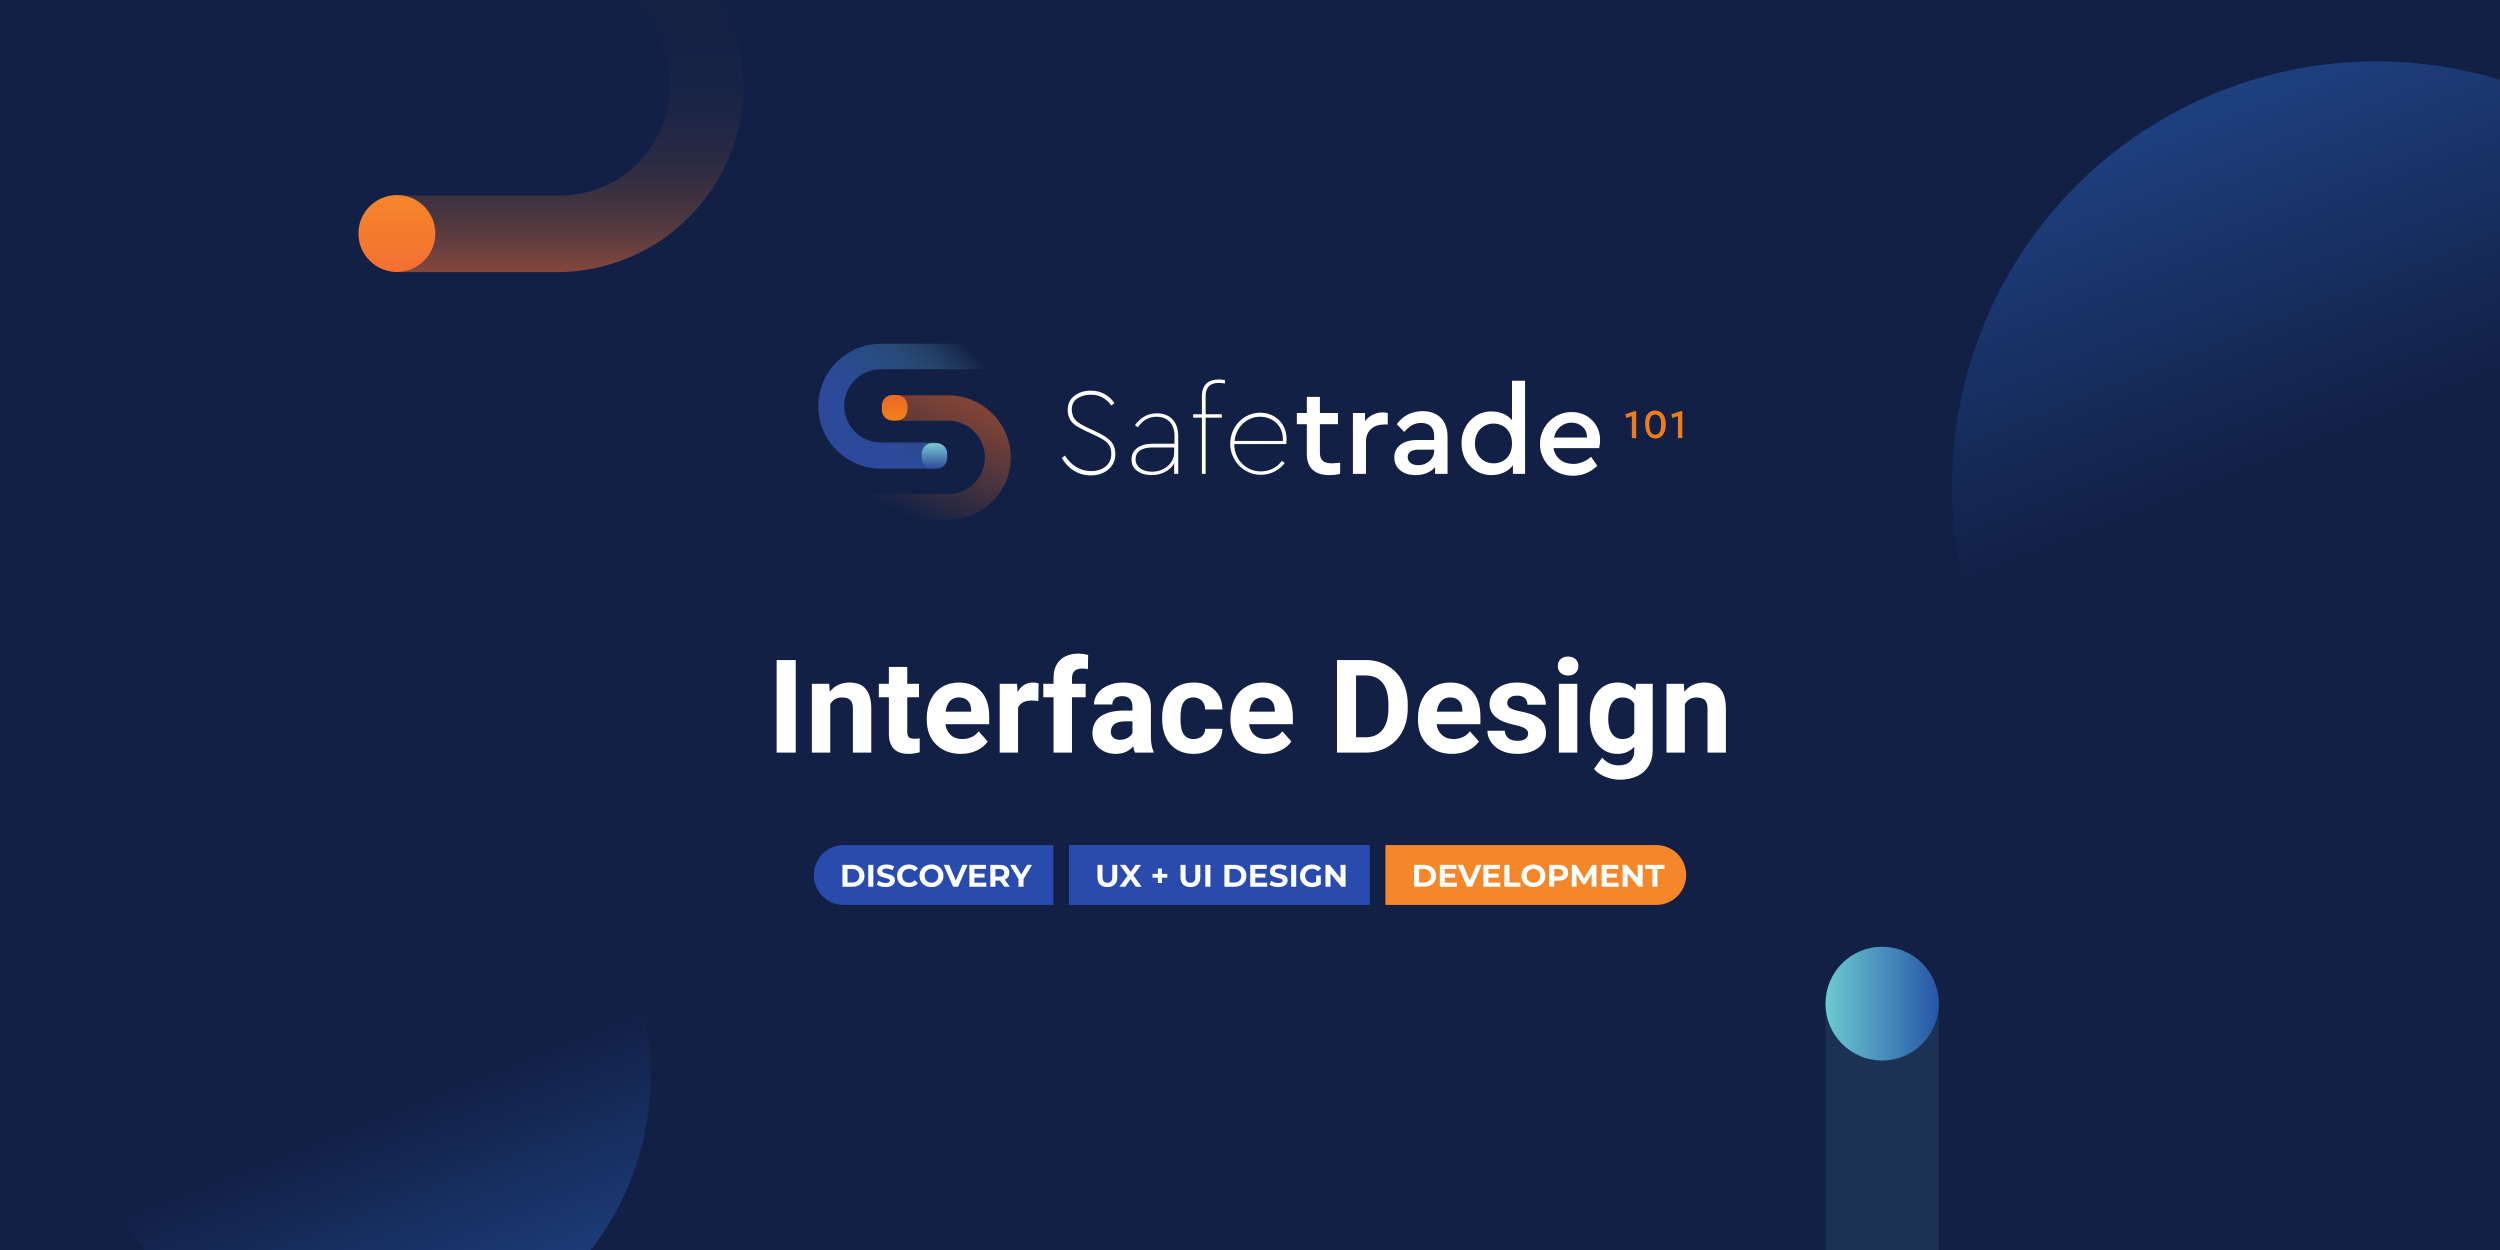 <svg width="1920" height="960" viewBox="0 0 1920 960" fill="none" xmlns="http://www.w3.org/2000/svg">
<rect x="0" y="0" width="1920" height="960" fill="#333333" stroke="none"/>
<g clip-path="url(#clip0_176_5679)">
<rect width="1920" height="960" fill="#122046"/>
<path d="M362.478 1028.28C474.056 983.976 528.59 857.607 484.283 746.029C439.976 634.451 313.607 579.918 202.029 624.225C90.451 668.532 35.918 794.901 80.225 906.478C124.532 1018.06 250.901 1072.59 362.478 1028.28Z" fill="url(#paint0_linear_176_5679)" fill-opacity="0.6"/>
<path d="M1704.77 70.229C1537.56 136.63 1455.83 326.014 1522.23 493.231C1588.63 660.447 1778.01 742.174 1945.23 675.773C2112.45 609.373 2194.17 419.989 2127.77 252.772C2061.37 85.556 1871.99 3.828 1704.77 70.229Z" fill="url(#paint1_linear_176_5679)" fill-opacity="0.6"/>
<path d="M817.851 349.866C822.633 357.26 829.328 361.792 837.936 361.792C847.022 361.792 853.478 356.783 853.478 348.673C853.478 341.279 850.13 338.655 841.044 334.362L833.871 331.023C831.002 329.592 828.611 328.399 826.698 327.207C823.111 324.822 820.003 321.005 820.003 315.042C820.003 310.272 821.676 306.694 825.024 304.071C828.371 301.447 832.675 300.016 837.697 300.016C845.587 300.016 851.804 303.594 855.869 309.557L853.478 311.465C849.413 305.74 844.153 303.117 837.697 303.117C833.871 303.117 830.284 304.071 827.415 305.979C824.546 307.887 823.111 310.749 823.111 314.804C823.589 322.198 826.937 324.345 835.066 328.399L842.24 331.739C851.804 336.27 856.586 340.325 856.586 348.912C856.586 358.452 848.456 365.131 837.697 365.131C828.132 365.131 820.481 360.122 815.46 351.774L817.851 349.866Z" fill="white"/>
<path d="M904.647 363.938H901.777V355.829C898.43 361.553 891.974 364.892 884.562 364.892C880.258 364.892 876.432 363.938 873.563 361.792C870.454 359.645 869.02 356.783 869.02 352.728C869.02 345.572 875.236 340.802 884.801 340.802H902.016V334.839C902.016 325.299 896.517 320.051 888.148 320.051C881.931 320.051 877.628 322.913 873.802 328.161L871.65 326.491C876.193 320.528 881.453 317.428 888.387 317.428C898.43 317.428 904.886 323.629 904.886 335.078V363.938H904.647ZM901.777 343.664H884.801C876.671 343.664 872.128 347.004 872.128 352.728C872.128 358.929 877.867 362.269 884.801 362.269C893.887 362.269 901.777 355.829 901.777 347.481V343.664Z" fill="white"/>
<path d="M925.927 318.143H938.361V320.767H925.927V363.938H923.058V320.767H916.363V318.143H923.058V304.309C923.058 295.484 928.079 291.429 935.97 291.429C937.643 291.429 939.317 291.668 940.752 291.906V294.53C938.839 294.292 937.404 294.053 936.209 294.053C929.275 294.053 925.927 297.392 925.927 304.309V318.143Z" fill="white"/>
<path d="M947.925 341.279C947.925 352.966 957.011 362.03 968.249 362.03C974.944 362.03 980.683 359.168 984.508 353.92L986.66 355.59C982.356 361.314 975.661 364.654 968.249 364.654C955.337 364.654 944.817 353.92 944.817 340.802C944.817 327.684 955.098 316.951 967.771 316.951C978.77 316.951 988.095 324.822 988.095 337.224C988.095 338.178 988.095 339.61 987.856 341.041H947.925V341.279ZM985.226 338.655C985.943 327.207 977.574 320.051 967.771 320.051C957.489 320.051 949.121 328.161 948.164 338.655H985.226Z" fill="white"/>
<path d="M1029.22 363.938C1026.11 364.654 1023.24 364.892 1020.85 364.892C1010.09 364.892 1003.64 359.645 1003.64 348.673V325.776H995.985V317.189H1003.64V304.786H1013.68V317.189H1027.55V325.776H1013.68V347.719C1013.68 353.682 1016.79 355.829 1023 355.829C1024.44 355.829 1026.35 355.59 1029.22 355.352V363.938Z" fill="white"/>
<path d="M1066.04 326.014H1062.94C1055.04 326.014 1049.07 330.784 1049.07 338.894V363.938H1039.02V317.189H1048.35V323.39C1051.7 319.097 1056.72 316.712 1061.98 316.712C1063.41 316.712 1064.61 316.951 1065.8 317.189V326.014H1066.04Z" fill="white"/>
<path d="M1111.47 363.938H1102.15V358.691C1098.8 362.746 1093.54 364.892 1087.09 364.892C1077.28 364.892 1070.83 359.406 1070.83 351.297C1070.83 343.187 1077.52 337.94 1088.04 337.94H1101.43V334.839C1101.43 328.399 1097.85 324.822 1091.39 324.822C1086.13 324.822 1082.3 327.207 1078.48 331.739L1072.74 325.776C1077.52 319.097 1084.46 315.758 1092.58 315.758C1104.06 315.758 1111.71 322.675 1111.71 335.316V363.938H1111.47ZM1101.43 345.334H1089.48C1084.22 345.334 1081.11 347.242 1081.11 351.058C1081.11 354.875 1084.46 357.26 1089.24 357.26C1095.93 357.26 1101.43 352.489 1101.43 346.288V345.334Z" fill="white"/>
<path d="M1171.25 292.383V363.938H1161.93V357.26C1158.58 362.03 1152.36 364.892 1145.43 364.892C1132.28 364.892 1122.47 354.398 1122.47 340.564C1122.23 326.968 1132.52 315.758 1145.43 315.996C1151.88 315.996 1157.62 318.382 1161.21 322.675V292.383H1171.25ZM1147.1 325.299C1138.97 325.299 1132.75 331.5 1132.75 340.564C1132.75 349.627 1138.97 355.829 1147.1 355.829C1154.51 355.829 1161.21 350.82 1161.21 340.564C1161.21 330.546 1154.51 325.299 1147.1 325.299Z" fill="white"/>
<path d="M1193.01 343.903C1194.21 351.535 1200.18 356.306 1208.31 356.306C1213.09 356.306 1217.88 354.398 1221.94 350.82L1226.72 357.737C1221.46 362.746 1215.25 365.369 1208.07 365.369C1193.73 365.369 1182.73 354.875 1182.73 341.041C1182.49 327.684 1193.73 316.235 1207.12 316.474C1219.55 316.474 1228.88 325.776 1228.88 337.94C1228.88 339.848 1228.64 341.995 1228.16 344.141H1193.01V343.903ZM1218.83 336.032C1218.83 328.876 1213.33 324.583 1206.88 324.583C1200.42 324.583 1194.92 329.115 1193.49 336.032H1218.83Z" fill="white"/>
<path d="M1256.61 315.519V336.509H1253.26V319.574L1248.96 321.005L1248.24 318.143L1255.42 315.758H1256.61V315.519Z" fill="#F07D1A"/>
<path d="M1265.22 318.143C1266.65 316.235 1268.57 315.281 1271.2 315.281C1273.83 315.281 1275.74 316.235 1277.18 318.143C1278.61 320.051 1279.33 322.675 1279.33 325.776C1279.33 331.977 1276.7 336.747 1271.44 336.747C1266.18 336.747 1263.55 331.977 1263.55 325.776C1263.31 322.675 1263.79 320.051 1265.22 318.143ZM1271.2 318.382C1268.09 318.382 1266.65 321.005 1266.65 326.014C1266.65 331.023 1268.09 333.885 1271.2 333.885C1274.31 333.885 1275.74 331.023 1275.74 326.014C1275.74 320.767 1274.31 318.382 1271.2 318.382Z" fill="#F07D1A"/>
<path d="M1292 315.519V336.509H1288.65V319.574L1284.35 321.005L1283.63 318.143L1290.8 315.758H1292V315.519Z" fill="#F07D1A"/>
<path d="M728.186 399H637.803C632.304 399 628 394.707 628 389.221C628 383.735 632.304 379.442 637.803 379.442H728.186C743.728 379.442 756.4 366.8 756.4 351.297C756.4 335.793 743.728 323.152 728.186 323.152H687.299C681.799 323.152 677.495 318.859 677.495 313.373C677.495 307.887 681.799 303.594 687.299 303.594H728.186C754.727 303.594 776.246 325.06 776.246 351.535C776.246 378.011 754.488 399 728.186 399Z" fill="url(#paint2_linear_176_5679)"/>
<path d="M677.256 311.465V314.804C677.256 319.336 680.843 322.913 685.386 322.913H688.733C693.276 322.913 696.863 319.336 696.863 314.804V311.465C696.863 306.933 693.276 303.355 688.733 303.355H685.386C680.843 303.355 677.256 306.933 677.256 311.465Z" fill="url(#paint3_linear_176_5679)"/>
<path d="M717.426 359.883H676.539C649.998 359.883 628.478 338.417 628.478 311.942C628.478 285.466 649.998 264 676.539 264H766.921C772.42 264 776.724 268.293 776.724 273.779C776.724 279.265 772.42 283.558 766.921 283.558H676.539C660.997 283.558 648.324 296.2 648.324 311.703C648.324 327.207 660.997 339.848 676.539 339.848H717.426C722.925 339.848 727.229 344.141 727.229 349.627C727.229 355.59 722.925 359.883 717.426 359.883Z" fill="url(#paint4_linear_176_5679)"/>
<path d="M727.468 351.774V348.435C727.468 343.903 723.882 340.325 719.339 340.325H715.991C711.448 340.325 707.862 343.903 707.862 348.435V351.774C707.862 356.306 711.448 359.883 715.991 359.883H719.339C723.882 360.122 727.468 356.306 727.468 351.774Z" fill="url(#paint5_linear_176_5679)"/>
<path d="M611.123 578H596.475V506.906H611.123V578ZM636.807 525.168L637.246 531.271C641.022 526.551 646.084 524.191 652.432 524.191C658.031 524.191 662.197 525.835 664.932 529.123C667.666 532.411 669.066 537.326 669.131 543.869V578H655.02V544.211C655.02 541.216 654.368 539.051 653.066 537.717C651.764 536.35 649.6 535.666 646.572 535.666C642.601 535.666 639.622 537.359 637.637 540.744V578H623.525V525.168H636.807ZM696.768 512.18V525.168H705.801V535.52H696.768V561.887C696.768 563.84 697.142 565.24 697.891 566.086C698.639 566.932 700.072 567.355 702.188 567.355C703.75 567.355 705.133 567.242 706.338 567.014V577.707C703.571 578.553 700.723 578.977 697.793 578.977C687.897 578.977 682.852 573.98 682.656 563.986V535.52H674.941V525.168H682.656V512.18H696.768ZM737.979 578.977C730.231 578.977 723.916 576.6 719.033 571.848C714.183 567.095 711.758 560.764 711.758 552.854V551.486C711.758 546.18 712.783 541.444 714.834 537.277C716.885 533.078 719.782 529.855 723.525 527.609C727.301 525.331 731.598 524.191 736.416 524.191C743.643 524.191 749.323 526.47 753.457 531.027C757.624 535.585 759.707 542.046 759.707 550.412V556.174H726.064C726.52 559.624 727.887 562.391 730.166 564.475C732.477 566.558 735.391 567.6 738.906 567.6C744.342 567.6 748.59 565.63 751.65 561.691L758.584 569.455C756.468 572.45 753.604 574.794 749.99 576.486C746.377 578.146 742.373 578.977 737.979 578.977ZM736.367 535.617C733.568 535.617 731.289 536.561 729.531 538.449C727.806 540.337 726.699 543.039 726.211 546.555H745.84V545.432C745.775 542.307 744.928 539.898 743.301 538.205C741.673 536.48 739.362 535.617 736.367 535.617ZM797.451 538.4C795.531 538.14 793.838 538.01 792.373 538.01C787.035 538.01 783.535 539.816 781.875 543.43V578H767.764V525.168H781.094L781.484 531.467C784.316 526.617 788.239 524.191 793.252 524.191C794.814 524.191 796.279 524.403 797.646 524.826L797.451 538.4ZM809.121 578V535.52H801.26V525.168H809.121V520.676C809.121 514.751 810.814 510.161 814.199 506.906C817.617 503.618 822.386 501.975 828.506 501.975C830.459 501.975 832.852 502.3 835.684 502.951L835.537 513.889C834.365 513.596 832.933 513.449 831.24 513.449C825.934 513.449 823.281 515.939 823.281 520.92V525.168H833.779V535.52H823.281V578H809.121ZM871.719 578C871.068 576.73 870.596 575.152 870.303 573.264C866.885 577.072 862.441 578.977 856.973 578.977C851.797 578.977 847.5 577.479 844.082 574.484C840.697 571.49 839.004 567.714 839.004 563.156C839.004 557.557 841.071 553.26 845.205 550.266C849.372 547.271 855.378 545.757 863.223 545.725H869.717V542.697C869.717 540.256 869.082 538.303 867.812 536.838C866.576 535.373 864.606 534.641 861.904 534.641C859.528 534.641 857.656 535.21 856.289 536.35C854.954 537.489 854.287 539.051 854.287 541.037H840.176C840.176 537.977 841.12 535.145 843.008 532.541C844.896 529.937 847.565 527.902 851.016 526.438C854.466 524.94 858.34 524.191 862.637 524.191C869.147 524.191 874.307 525.835 878.115 529.123C881.956 532.378 883.877 536.968 883.877 542.893V565.793C883.91 570.806 884.609 574.598 885.977 577.17V578H871.719ZM860.049 568.186C862.132 568.186 864.053 567.73 865.811 566.818C867.568 565.874 868.87 564.621 869.717 563.059V553.977H864.443C857.38 553.977 853.62 556.418 853.164 561.301L853.115 562.131C853.115 563.889 853.734 565.337 854.971 566.477C856.208 567.616 857.9 568.186 860.049 568.186ZM916.689 567.6C919.294 567.6 921.41 566.883 923.037 565.451C924.665 564.019 925.511 562.115 925.576 559.738H938.809C938.776 563.319 937.799 566.607 935.879 569.602C933.958 572.564 931.322 574.875 927.969 576.535C924.648 578.163 920.97 578.977 916.934 578.977C909.382 578.977 903.424 576.584 899.062 571.799C894.701 566.981 892.52 560.34 892.52 551.877V550.949C892.52 542.811 894.684 536.317 899.014 531.467C903.343 526.617 909.284 524.191 916.836 524.191C923.444 524.191 928.734 526.079 932.705 529.855C936.709 533.599 938.743 538.596 938.809 544.846H925.576C925.511 542.111 924.665 539.898 923.037 538.205C921.41 536.48 919.261 535.617 916.592 535.617C913.304 535.617 910.814 536.822 909.121 539.23C907.461 541.607 906.631 545.48 906.631 550.852V552.316C906.631 557.753 907.461 561.659 909.121 564.035C910.781 566.411 913.304 567.6 916.689 567.6ZM971.182 578.977C963.434 578.977 957.119 576.6 952.236 571.848C947.386 567.095 944.961 560.764 944.961 552.854V551.486C944.961 546.18 945.986 541.444 948.037 537.277C950.088 533.078 952.985 529.855 956.729 527.609C960.505 525.331 964.801 524.191 969.619 524.191C976.846 524.191 982.526 526.47 986.66 531.027C990.827 535.585 992.91 542.046 992.91 550.412V556.174H959.268C959.723 559.624 961.09 562.391 963.369 564.475C965.68 566.558 968.594 567.6 972.109 567.6C977.546 567.6 981.794 565.63 984.854 561.691L991.787 569.455C989.671 572.45 986.807 574.794 983.193 576.486C979.58 578.146 975.576 578.977 971.182 578.977ZM969.57 535.617C966.771 535.617 964.492 536.561 962.734 538.449C961.009 540.337 959.902 543.039 959.414 546.555H979.043V545.432C978.978 542.307 978.132 539.898 976.504 538.205C974.876 536.48 972.565 535.617 969.57 535.617ZM1026.8 578V506.906H1048.67C1054.92 506.906 1060.5 508.322 1065.42 511.154C1070.37 513.954 1074.23 517.958 1076.99 523.166C1079.76 528.342 1081.14 534.234 1081.14 540.842V544.113C1081.14 550.721 1079.78 556.597 1077.04 561.74C1074.34 566.883 1070.51 570.871 1065.57 573.703C1060.62 576.535 1055.04 577.967 1048.82 578H1026.8ZM1041.45 518.771V566.232H1048.53C1054.25 566.232 1058.63 564.361 1061.66 560.617C1064.69 556.874 1066.23 551.519 1066.3 544.553V540.793C1066.3 533.566 1064.8 528.098 1061.81 524.387C1058.81 520.643 1054.43 518.771 1048.67 518.771H1041.45ZM1115.22 578.977C1107.48 578.977 1101.16 576.6 1096.28 571.848C1091.43 567.095 1089 560.764 1089 552.854V551.486C1089 546.18 1090.03 541.444 1092.08 537.277C1094.13 533.078 1097.03 529.855 1100.77 527.609C1104.55 525.331 1108.84 524.191 1113.66 524.191C1120.89 524.191 1126.57 526.47 1130.7 531.027C1134.87 535.585 1136.95 542.046 1136.95 550.412V556.174H1103.31C1103.77 559.624 1105.13 562.391 1107.41 564.475C1109.72 566.558 1112.64 567.6 1116.15 567.6C1121.59 567.6 1125.84 565.63 1128.9 561.691L1135.83 569.455C1133.71 572.45 1130.85 574.794 1127.24 576.486C1123.62 578.146 1119.62 578.977 1115.22 578.977ZM1113.61 535.617C1110.81 535.617 1108.54 536.561 1106.78 538.449C1105.05 540.337 1103.95 543.039 1103.46 546.555H1123.09V545.432C1123.02 542.307 1122.17 539.898 1120.55 538.205C1118.92 536.48 1116.61 535.617 1113.61 535.617ZM1173.62 563.4C1173.62 561.675 1172.76 560.324 1171.04 559.348C1169.34 558.339 1166.61 557.443 1162.83 556.662C1150.27 554.025 1143.98 548.687 1143.98 540.646C1143.98 535.959 1145.92 532.053 1149.79 528.928C1153.7 525.77 1158.8 524.191 1165.08 524.191C1171.78 524.191 1177.14 525.77 1181.14 528.928C1185.18 532.085 1187.2 536.187 1187.2 541.232H1173.09C1173.09 539.214 1172.43 537.554 1171.13 536.252C1169.83 534.917 1167.8 534.25 1165.03 534.25C1162.65 534.25 1160.81 534.787 1159.51 535.861C1158.21 536.936 1157.56 538.303 1157.56 539.963C1157.56 541.525 1158.29 542.795 1159.76 543.771C1161.25 544.715 1163.76 545.546 1167.28 546.262C1170.79 546.945 1173.75 547.727 1176.16 548.605C1183.62 551.34 1187.34 556.076 1187.34 562.814C1187.34 567.632 1185.28 571.538 1181.14 574.533C1177.01 577.495 1171.67 578.977 1165.13 578.977C1160.7 578.977 1156.76 578.195 1153.31 576.633C1149.89 575.038 1147.21 572.873 1145.25 570.139C1143.3 567.372 1142.32 564.393 1142.32 561.203H1155.7C1155.83 563.71 1156.76 565.63 1158.49 566.965C1160.21 568.299 1162.52 568.967 1165.42 568.967C1168.12 568.967 1170.16 568.462 1171.52 567.453C1172.92 566.411 1173.62 565.061 1173.62 563.4ZM1211.37 578H1197.21V525.168H1211.37V578ZM1196.38 511.496C1196.38 509.38 1197.08 507.639 1198.48 506.271C1199.91 504.904 1201.85 504.221 1204.29 504.221C1206.7 504.221 1208.62 504.904 1210.05 506.271C1211.48 507.639 1212.2 509.38 1212.2 511.496C1212.2 513.645 1211.46 515.402 1210 516.77C1208.57 518.137 1206.66 518.82 1204.29 518.82C1201.91 518.82 1199.99 518.137 1198.53 516.77C1197.09 515.402 1196.38 513.645 1196.38 511.496ZM1220.99 551.193C1220.99 543.088 1222.91 536.561 1226.75 531.613C1230.62 526.665 1235.83 524.191 1242.37 524.191C1248.17 524.191 1252.68 526.177 1255.9 530.148L1256.48 525.168H1269.28V576.242C1269.28 580.865 1268.22 584.885 1266.1 588.303C1264.02 591.721 1261.07 594.325 1257.27 596.115C1253.46 597.906 1249 598.801 1243.89 598.801C1240.01 598.801 1236.24 598.02 1232.56 596.457C1228.88 594.927 1226.1 592.941 1224.21 590.5L1230.46 581.906C1233.97 585.845 1238.24 587.814 1243.25 587.814C1247 587.814 1249.91 586.805 1251.99 584.787C1254.08 582.801 1255.12 579.969 1255.12 576.291V573.459C1251.86 577.137 1247.58 578.977 1242.28 578.977C1235.93 578.977 1230.78 576.503 1226.85 571.555C1222.94 566.574 1220.99 559.982 1220.99 551.779V551.193ZM1235.1 552.219C1235.1 557.004 1236.06 560.764 1237.98 563.498C1239.9 566.2 1242.54 567.551 1245.89 567.551C1250.19 567.551 1253.26 565.939 1255.12 562.717V540.5C1253.23 537.277 1250.19 535.666 1245.99 535.666C1242.6 535.666 1239.93 537.049 1237.98 539.816C1236.06 542.583 1235.1 546.717 1235.1 552.219ZM1293.15 525.168L1293.59 531.271C1297.37 526.551 1302.43 524.191 1308.78 524.191C1314.38 524.191 1318.54 525.835 1321.28 529.123C1324.01 532.411 1325.41 537.326 1325.48 543.869V578H1311.37V544.211C1311.37 541.216 1310.72 539.051 1309.41 537.717C1308.11 536.35 1305.95 535.666 1302.92 535.666C1298.95 535.666 1295.97 537.359 1293.98 540.744V578H1279.87V525.168H1293.15Z" fill="white"/>
<path d="M625 672C625 659.297 635.297 649 648 649H809V695H648C635.297 695 625 684.703 625 672Z" fill="#284BAD"/>
<path d="M646.992 664.2H654.624C656.448 664.2 658.056 664.552 659.448 665.256C660.856 665.944 661.944 666.92 662.712 668.184C663.496 669.448 663.888 670.92 663.888 672.6C663.888 674.28 663.496 675.752 662.712 677.016C661.944 678.28 660.856 679.264 659.448 679.968C658.056 680.656 656.448 681 654.624 681H646.992V664.2ZM654.432 677.808C656.112 677.808 657.448 677.344 658.44 676.416C659.448 675.472 659.952 674.2 659.952 672.6C659.952 671 659.448 669.736 658.44 668.808C657.448 667.864 656.112 667.392 654.432 667.392H650.88V677.808H654.432ZM666.82 664.2H670.708V681H666.82V664.2ZM680.215 681.288C678.887 681.288 677.599 681.112 676.351 680.76C675.119 680.392 674.127 679.92 673.375 679.344L674.695 676.416C675.415 676.944 676.271 677.368 677.263 677.688C678.255 678.008 679.247 678.168 680.239 678.168C681.343 678.168 682.159 678.008 682.687 677.688C683.215 677.352 683.479 676.912 683.479 676.368C683.479 675.968 683.319 675.64 682.999 675.384C682.695 675.112 682.295 674.896 681.799 674.736C681.319 674.576 680.663 674.4 679.831 674.208C678.551 673.904 677.503 673.6 676.687 673.296C675.871 672.992 675.167 672.504 674.575 671.832C673.999 671.16 673.711 670.264 673.711 669.144C673.711 668.168 673.975 667.288 674.503 666.504C675.031 665.704 675.823 665.072 676.879 664.608C677.951 664.144 679.255 663.912 680.791 663.912C681.863 663.912 682.911 664.04 683.935 664.296C684.959 664.552 685.855 664.92 686.623 665.4L685.423 668.352C683.871 667.472 682.319 667.032 680.767 667.032C679.679 667.032 678.871 667.208 678.343 667.56C677.831 667.912 677.575 668.376 677.575 668.952C677.575 669.528 677.871 669.96 678.463 670.248C679.071 670.52 679.991 670.792 681.223 671.064C682.503 671.368 683.551 671.672 684.367 671.976C685.183 672.28 685.879 672.76 686.455 673.416C687.047 674.072 687.343 674.96 687.343 676.08C687.343 677.04 687.071 677.92 686.527 678.72C685.999 679.504 685.199 680.128 684.127 680.592C683.055 681.056 681.751 681.288 680.215 681.288ZM698.04 681.288C696.328 681.288 694.776 680.92 693.384 680.184C692.008 679.432 690.92 678.4 690.12 677.088C689.336 675.76 688.944 674.264 688.944 672.6C688.944 670.936 689.336 669.448 690.12 668.136C690.92 666.808 692.008 665.776 693.384 665.04C694.776 664.288 696.336 663.912 698.064 663.912C699.52 663.912 700.832 664.168 702 664.68C703.184 665.192 704.176 665.928 704.976 666.888L702.48 669.192C701.344 667.88 699.936 667.224 698.256 667.224C697.216 667.224 696.288 667.456 695.472 667.92C694.656 668.368 694.016 669 693.552 669.816C693.104 670.632 692.88 671.56 692.88 672.6C692.88 673.64 693.104 674.568 693.552 675.384C694.016 676.2 694.656 676.84 695.472 677.304C696.288 677.752 697.216 677.976 698.256 677.976C699.936 677.976 701.344 677.312 702.48 675.984L704.976 678.288C704.176 679.264 703.184 680.008 702 680.52C700.816 681.032 699.496 681.288 698.04 681.288ZM715.386 681.288C713.642 681.288 712.066 680.912 710.658 680.16C709.266 679.408 708.17 678.376 707.37 677.064C706.586 675.736 706.194 674.248 706.194 672.6C706.194 670.952 706.586 669.472 707.37 668.16C708.17 666.832 709.266 665.792 710.658 665.04C712.066 664.288 713.642 663.912 715.386 663.912C717.13 663.912 718.698 664.288 720.09 665.04C721.482 665.792 722.578 666.832 723.378 668.16C724.178 669.472 724.578 670.952 724.578 672.6C724.578 674.248 724.178 675.736 723.378 677.064C722.578 678.376 721.482 679.408 720.09 680.16C718.698 680.912 717.13 681.288 715.386 681.288ZM715.386 677.976C716.378 677.976 717.274 677.752 718.074 677.304C718.874 676.84 719.498 676.2 719.946 675.384C720.41 674.568 720.642 673.64 720.642 672.6C720.642 671.56 720.41 670.632 719.946 669.816C719.498 669 718.874 668.368 718.074 667.92C717.274 667.456 716.378 667.224 715.386 667.224C714.394 667.224 713.498 667.456 712.698 667.92C711.898 668.368 711.266 669 710.802 669.816C710.354 670.632 710.13 671.56 710.13 672.6C710.13 673.64 710.354 674.568 710.802 675.384C711.266 676.2 711.898 676.84 712.698 677.304C713.498 677.752 714.394 677.976 715.386 677.976ZM743.089 664.2L735.817 681H731.977L724.729 664.2H728.929L734.041 676.2L739.225 664.2H743.089ZM757.5 677.88V681H744.492V664.2H757.188V667.32H748.356V670.968H756.156V673.992H748.356V677.88H757.5ZM771.298 681L768.058 676.32H767.866H764.482V681H760.594V664.2H767.866C769.354 664.2 770.642 664.448 771.73 664.944C772.834 665.44 773.682 666.144 774.274 667.056C774.866 667.968 775.162 669.048 775.162 670.296C775.162 671.544 774.858 672.624 774.25 673.536C773.658 674.432 772.81 675.12 771.706 675.6L775.474 681H771.298ZM771.226 670.296C771.226 669.352 770.922 668.632 770.314 668.136C769.706 667.624 768.818 667.368 767.65 667.368H764.482V673.224H767.65C768.818 673.224 769.706 672.968 770.314 672.456C770.922 671.944 771.226 671.224 771.226 670.296ZM786.072 675.048V681H782.184V675L775.68 664.2H779.808L784.296 671.664L788.784 664.2H792.6L786.072 675.048Z" fill="white"/>
<rect width="231" height="46" transform="translate(821 649)" fill="#284BAD"/>
<path d="M850.456 681.288C848.056 681.288 846.184 680.624 844.84 679.296C843.512 677.968 842.848 676.072 842.848 673.608V664.2H846.736V673.464C846.736 676.472 847.984 677.976 850.48 677.976C851.696 677.976 852.624 677.616 853.264 676.896C853.904 676.16 854.224 675.016 854.224 673.464V664.2H858.064V673.608C858.064 676.072 857.392 677.968 856.048 679.296C854.72 680.624 852.856 681.288 850.456 681.288ZM872.256 681L868.2 675.168L864.216 681H859.752L865.968 672.456L860.064 664.2H864.48L868.344 669.648L872.136 664.2H876.336L870.48 672.312L876.744 681H872.256ZM896.521 674.064H892.345V678.144H889.249V674.064H885.097V671.136H889.249V667.056H892.345V671.136H896.521V674.064ZM914.229 681.288C911.829 681.288 909.957 680.624 908.613 679.296C907.285 677.968 906.621 676.072 906.621 673.608V664.2H910.509V673.464C910.509 676.472 911.757 677.976 914.253 677.976C915.469 677.976 916.397 677.616 917.037 676.896C917.677 676.16 917.997 675.016 917.997 673.464V664.2H921.837V673.608C921.837 676.072 921.165 677.968 919.821 679.296C918.493 680.624 916.629 681.288 914.229 681.288ZM925.68 664.2H929.568V681H925.68V664.2ZM940.351 664.2H947.983C949.807 664.2 951.415 664.552 952.807 665.256C954.215 665.944 955.303 666.92 956.071 668.184C956.855 669.448 957.247 670.92 957.247 672.6C957.247 674.28 956.855 675.752 956.071 677.016C955.303 678.28 954.215 679.264 952.807 679.968C951.415 680.656 949.807 681 947.983 681H940.351V664.2ZM947.791 677.808C949.471 677.808 950.807 677.344 951.799 676.416C952.807 675.472 953.311 674.2 953.311 672.6C953.311 671 952.807 669.736 951.799 668.808C950.807 667.864 949.471 667.392 947.791 667.392H944.239V677.808H947.791ZM973.188 677.88V681H960.18V664.2H972.876V667.32H964.044V670.968H971.844V673.992H964.044V677.88H973.188ZM981.801 681.288C980.473 681.288 979.185 681.112 977.937 680.76C976.705 680.392 975.713 679.92 974.961 679.344L976.281 676.416C977.001 676.944 977.857 677.368 978.849 677.688C979.841 678.008 980.833 678.168 981.825 678.168C982.929 678.168 983.745 678.008 984.273 677.688C984.801 677.352 985.065 676.912 985.065 676.368C985.065 675.968 984.905 675.64 984.585 675.384C984.281 675.112 983.881 674.896 983.385 674.736C982.905 674.576 982.249 674.4 981.417 674.208C980.137 673.904 979.089 673.6 978.273 673.296C977.457 672.992 976.753 672.504 976.161 671.832C975.585 671.16 975.297 670.264 975.297 669.144C975.297 668.168 975.561 667.288 976.089 666.504C976.617 665.704 977.409 665.072 978.465 664.608C979.537 664.144 980.841 663.912 982.377 663.912C983.449 663.912 984.497 664.04 985.521 664.296C986.545 664.552 987.441 664.92 988.209 665.4L987.009 668.352C985.457 667.472 983.905 667.032 982.353 667.032C981.265 667.032 980.457 667.208 979.929 667.56C979.417 667.912 979.161 668.376 979.161 668.952C979.161 669.528 979.457 669.96 980.049 670.248C980.657 670.52 981.577 670.792 982.809 671.064C984.089 671.368 985.137 671.672 985.953 671.976C986.769 672.28 987.465 672.76 988.041 673.416C988.633 674.072 988.929 674.96 988.929 676.08C988.929 677.04 988.657 677.92 988.113 678.72C987.585 679.504 986.785 680.128 985.713 680.592C984.641 681.056 983.337 681.288 981.801 681.288ZM991.586 664.2H995.474V681H991.586V664.2ZM1010.81 672.336H1014.36V679.152C1013.45 679.84 1012.4 680.368 1011.2 680.736C1010 681.104 1008.79 681.288 1007.57 681.288C1005.83 681.288 1004.26 680.92 1002.87 680.184C1001.48 679.432 1000.38 678.4 999.581 677.088C998.797 675.76 998.405 674.264 998.405 672.6C998.405 670.936 998.797 669.448 999.581 668.136C1000.38 666.808 1001.48 665.776 1002.89 665.04C1004.3 664.288 1005.88 663.912 1007.64 663.912C1009.12 663.912 1010.45 664.16 1011.65 664.656C1012.85 665.152 1013.86 665.872 1014.68 666.816L1012.18 669.12C1010.98 667.856 1009.53 667.224 1007.84 667.224C1006.76 667.224 1005.81 667.448 1004.98 667.896C1004.15 668.344 1003.5 668.976 1003.04 669.792C1002.57 670.608 1002.34 671.544 1002.34 672.6C1002.34 673.64 1002.57 674.568 1003.04 675.384C1003.5 676.2 1004.14 676.84 1004.96 677.304C1005.79 677.752 1006.73 677.976 1007.79 677.976C1008.91 677.976 1009.92 677.736 1010.81 677.256V672.336ZM1033.38 664.2V681H1030.19L1021.82 670.8V681H1017.98V664.2H1021.19L1029.54 674.4V664.2H1033.38Z" fill="white"/>
<path d="M1064 649H1272C1284.7 649 1295 659.297 1295 672C1295 684.703 1284.7 695 1272 695H1064V649Z" fill="#F6862A"/>
<path d="M1085.99 664.2H1093.62C1095.45 664.2 1097.06 664.552 1098.45 665.256C1099.86 665.944 1100.94 666.92 1101.71 668.184C1102.5 669.448 1102.89 670.92 1102.89 672.6C1102.89 674.28 1102.5 675.752 1101.71 677.016C1100.94 678.28 1099.86 679.264 1098.45 679.968C1097.06 680.656 1095.45 681 1093.62 681H1085.99V664.2ZM1093.43 677.808C1095.11 677.808 1096.45 677.344 1097.44 676.416C1098.45 675.472 1098.95 674.2 1098.95 672.6C1098.95 671 1098.45 669.736 1097.44 668.808C1096.45 667.864 1095.11 667.392 1093.43 667.392H1089.88V677.808H1093.43ZM1118.83 677.88V681H1105.82V664.2H1118.52V667.32H1109.68V670.968H1117.48V673.992H1109.68V677.88H1118.83ZM1137.84 664.2L1130.57 681H1126.73L1119.48 664.2H1123.68L1128.79 676.2L1133.98 664.2H1137.84ZM1152.25 677.88V681H1139.24V664.2H1151.94V667.32H1143.11V670.968H1150.91V673.992H1143.11V677.88H1152.25ZM1155.34 664.2H1159.23V677.832H1167.66V681H1155.34V664.2ZM1177.68 681.288C1175.94 681.288 1174.36 680.912 1172.95 680.16C1171.56 679.408 1170.47 678.376 1169.67 677.064C1168.88 675.736 1168.49 674.248 1168.49 672.6C1168.49 670.952 1168.88 669.472 1169.67 668.16C1170.47 666.832 1171.56 665.792 1172.95 665.04C1174.36 664.288 1175.94 663.912 1177.68 663.912C1179.43 663.912 1180.99 664.288 1182.39 665.04C1183.78 665.792 1184.87 666.832 1185.67 668.16C1186.47 669.472 1186.87 670.952 1186.87 672.6C1186.87 674.248 1186.47 675.736 1185.67 677.064C1184.87 678.376 1183.78 679.408 1182.39 680.16C1180.99 680.912 1179.43 681.288 1177.68 681.288ZM1177.68 677.976C1178.67 677.976 1179.57 677.752 1180.37 677.304C1181.17 676.84 1181.79 676.2 1182.24 675.384C1182.71 674.568 1182.94 673.64 1182.94 672.6C1182.94 671.56 1182.71 670.632 1182.24 669.816C1181.79 669 1181.17 668.368 1180.37 667.92C1179.57 667.456 1178.67 667.224 1177.68 667.224C1176.69 667.224 1175.79 667.456 1174.99 667.92C1174.19 668.368 1173.56 669 1173.1 669.816C1172.65 670.632 1172.43 671.56 1172.43 672.6C1172.43 673.64 1172.65 674.568 1173.1 675.384C1173.56 676.2 1174.19 676.84 1174.99 677.304C1175.79 677.752 1176.69 677.976 1177.68 677.976ZM1197.07 664.2C1198.56 664.2 1199.84 664.448 1200.93 664.944C1202.04 665.44 1202.88 666.144 1203.48 667.056C1204.07 667.968 1204.36 669.048 1204.36 670.296C1204.36 671.528 1204.07 672.608 1203.48 673.536C1202.88 674.448 1202.04 675.152 1200.93 675.648C1199.84 676.128 1198.56 676.368 1197.07 676.368H1193.68V681H1189.8V664.2H1197.07ZM1196.85 673.2C1198.02 673.2 1198.91 672.952 1199.52 672.456C1200.12 671.944 1200.43 671.224 1200.43 670.296C1200.43 669.352 1200.12 668.632 1199.52 668.136C1198.91 667.624 1198.02 667.368 1196.85 667.368H1193.68V673.2H1196.85ZM1222.43 681L1222.4 670.92L1217.46 679.224H1215.71L1210.79 671.136V681H1207.14V664.2H1210.36L1216.64 674.64L1222.84 664.2H1226.03L1226.08 681H1222.43ZM1243.07 677.88V681H1230.06V664.2H1242.76V667.32H1233.93V670.968H1241.73V673.992H1233.93V677.88H1243.07ZM1261.57 664.2V681H1258.38L1250 670.8V681H1246.16V664.2H1249.38L1257.73 674.4V664.2H1261.57ZM1269.03 667.368H1263.65V664.2H1278.29V667.368H1272.91V681H1269.03V667.368Z" fill="white"/>
<path d="M-71.026 -78H427.448C465.521 -78 502.034 -62.881 528.955 -35.97C555.876 -9.058 571 27.441 571 65.5C571 103.559 555.876 140.058 528.955 166.97C502.034 193.881 465.521 209 427.448 209H305.158C297.609 208.613 290.498 205.342 285.292 199.864C280.086 194.386 277.183 187.119 277.183 179.563C277.183 172.007 280.086 164.74 285.292 159.262C290.498 153.784 297.609 150.514 305.158 150.126H427.448C438.766 150.469 450.037 148.537 460.594 144.444C471.15 140.351 480.777 134.181 488.904 126.3C497.03 118.419 503.491 108.986 507.903 98.562C512.315 88.138 514.589 76.935 514.589 65.616C514.589 54.298 512.315 43.094 507.903 32.67C503.491 22.247 497.03 12.814 488.904 4.933C480.777 -2.948 471.15 -9.118 460.594 -13.211C450.037 -17.304 438.766 -19.236 427.448 -18.893H-71.026C-78.574 -19.281 -85.686 -22.551 -90.892 -28.029C-96.097 -33.507 -99 -40.775 -99 -48.33C-99 -55.886 -96.097 -63.153 -90.892 -68.631C-85.686 -74.109 -78.574 -77.38 -71.026 -77.767V-78Z" fill="url(#paint6_linear_176_5679)"/>
<path d="M334.334 179.369V179.292C334.334 163.013 321.133 149.816 304.848 149.816H304.77C288.485 149.816 275.284 163.013 275.284 179.292V179.369C275.284 195.648 288.485 208.845 304.77 208.845H304.848C321.133 208.845 334.334 195.648 334.334 179.369Z" fill="url(#paint7_linear_176_5679)"/>
<path opacity="0.11" d="M1445.44 1392L1445.56 1392C1469.55 1392 1489 1372.47 1489 1348.38L1489 770.622C1489 746.53 1469.55 727 1445.56 727L1445.44 727C1421.45 727 1402 746.53 1402 770.622L1402 1348.38C1402 1372.47 1421.45 1392 1445.44 1392Z" fill="url(#paint8_linear_176_5679)"/>
<path d="M1445.56 727.115L1445.44 727.115C1421.45 727.115 1402 746.645 1402 770.737L1402 770.851C1402 794.943 1421.45 814.473 1445.44 814.473L1445.56 814.473C1469.55 814.473 1489 794.943 1489 770.851L1489 770.737C1489 746.645 1469.55 727.115 1445.56 727.115Z" fill="url(#paint9_linear_176_5679)"/>
</g>
<defs>
<linearGradient id="paint0_linear_176_5679" x1="202.029" y1="624.225" x2="362.49" y2="1028.31" gradientUnits="userSpaceOnUse">
<stop offset="0.57" stop-color="#122046"/>
<stop offset="1" stop-color="#2655A6"/>
</linearGradient>
<linearGradient id="paint1_linear_176_5679" x1="1945.23" y1="675.773" x2="1704.76" y2="70.186" gradientUnits="userSpaceOnUse">
<stop offset="0.57" stop-color="#122046"/>
<stop offset="1" stop-color="#2655A6"/>
</linearGradient>
<linearGradient id="paint2_linear_176_5679" x1="692.905" y1="394.616" x2="731.469" y2="307.011" gradientUnits="userSpaceOnUse">
<stop stop-color="#F08119" stop-opacity="0"/>
<stop offset="0.274" stop-color="#EE7521" stop-opacity="0.137"/>
<stop offset="0.643" stop-color="#ED6A26" stop-opacity="0.322"/>
<stop offset="1" stop-color="#EC6627" stop-opacity="0.5"/>
</linearGradient>
<linearGradient id="paint3_linear_176_5679" x1="687.044" y1="322.938" x2="687.044" y2="303.247" gradientUnits="userSpaceOnUse">
<stop stop-color="#F08219"/>
<stop offset="1" stop-color="#EC6627"/>
</linearGradient>
<linearGradient id="paint4_linear_176_5679" x1="740.628" y1="263.939" x2="671.058" y2="329.805" gradientUnits="userSpaceOnUse">
<stop stop-color="#7AC9D2" stop-opacity="0"/>
<stop offset="0.137" stop-color="#64AFCB" stop-opacity="0.137"/>
<stop offset="0.354" stop-color="#498BBD" stop-opacity="0.354"/>
<stop offset="0.557" stop-color="#396EAF" stop-opacity="0.557"/>
<stop offset="0.738" stop-color="#315AA4" stop-opacity="0.738"/>
<stop offset="0.892" stop-color="#2E4F9D" stop-opacity="0.892"/>
<stop offset="1" stop-color="#2D4A9A"/>
</linearGradient>
<linearGradient id="paint5_linear_176_5679" x1="717.608" y1="340.316" x2="717.608" y2="360.007" gradientUnits="userSpaceOnUse">
<stop stop-color="#7AC9D2"/>
<stop offset="1" stop-color="#2D4A9A"/>
</linearGradient>
<linearGradient id="paint6_linear_176_5679" x1="235.166" y1="-78" x2="235.166" y2="208.767" gradientUnits="userSpaceOnUse">
<stop stop-color="#F6862A" stop-opacity="0"/>
<stop offset="0.38" stop-color="#F6862A" stop-opacity="0.01"/>
<stop offset="0.55" stop-color="#F6842B" stop-opacity="0.04"/>
<stop offset="0.67" stop-color="#F5822C" stop-opacity="0.09"/>
<stop offset="0.77" stop-color="#F57F2D" stop-opacity="0.16"/>
<stop offset="0.86" stop-color="#F47A2F" stop-opacity="0.26"/>
<stop offset="0.93" stop-color="#F47531" stop-opacity="0.37"/>
<stop offset="1" stop-color="#F36F33" stop-opacity="0.5"/>
</linearGradient>
<linearGradient id="paint7_linear_176_5679" x1="304.77" y1="149.738" x2="304.77" y2="208.767" gradientUnits="userSpaceOnUse">
<stop stop-color="#F6862A"/>
<stop offset="1" stop-color="#F36F33"/>
</linearGradient>
<linearGradient id="paint8_linear_176_5679" x1="1445.44" y1="1013.64" x2="1445.44" y2="1110.76" gradientUnits="userSpaceOnUse">
<stop stop-color="#6CCAD0"/>
<stop offset="0.7" stop-color="#2655A6" stop-opacity="0.1"/>
</linearGradient>
<linearGradient id="paint9_linear_176_5679" x1="1402" y1="770.737" x2="1489" y2="770.737" gradientUnits="userSpaceOnUse">
<stop stop-color="#6CCAD0"/>
<stop offset="1" stop-color="#2655A6"/>
</linearGradient>
<clipPath id="clip0_176_5679">
<rect width="1920" height="960" fill="white"/>
</clipPath>
</defs>
</svg>
